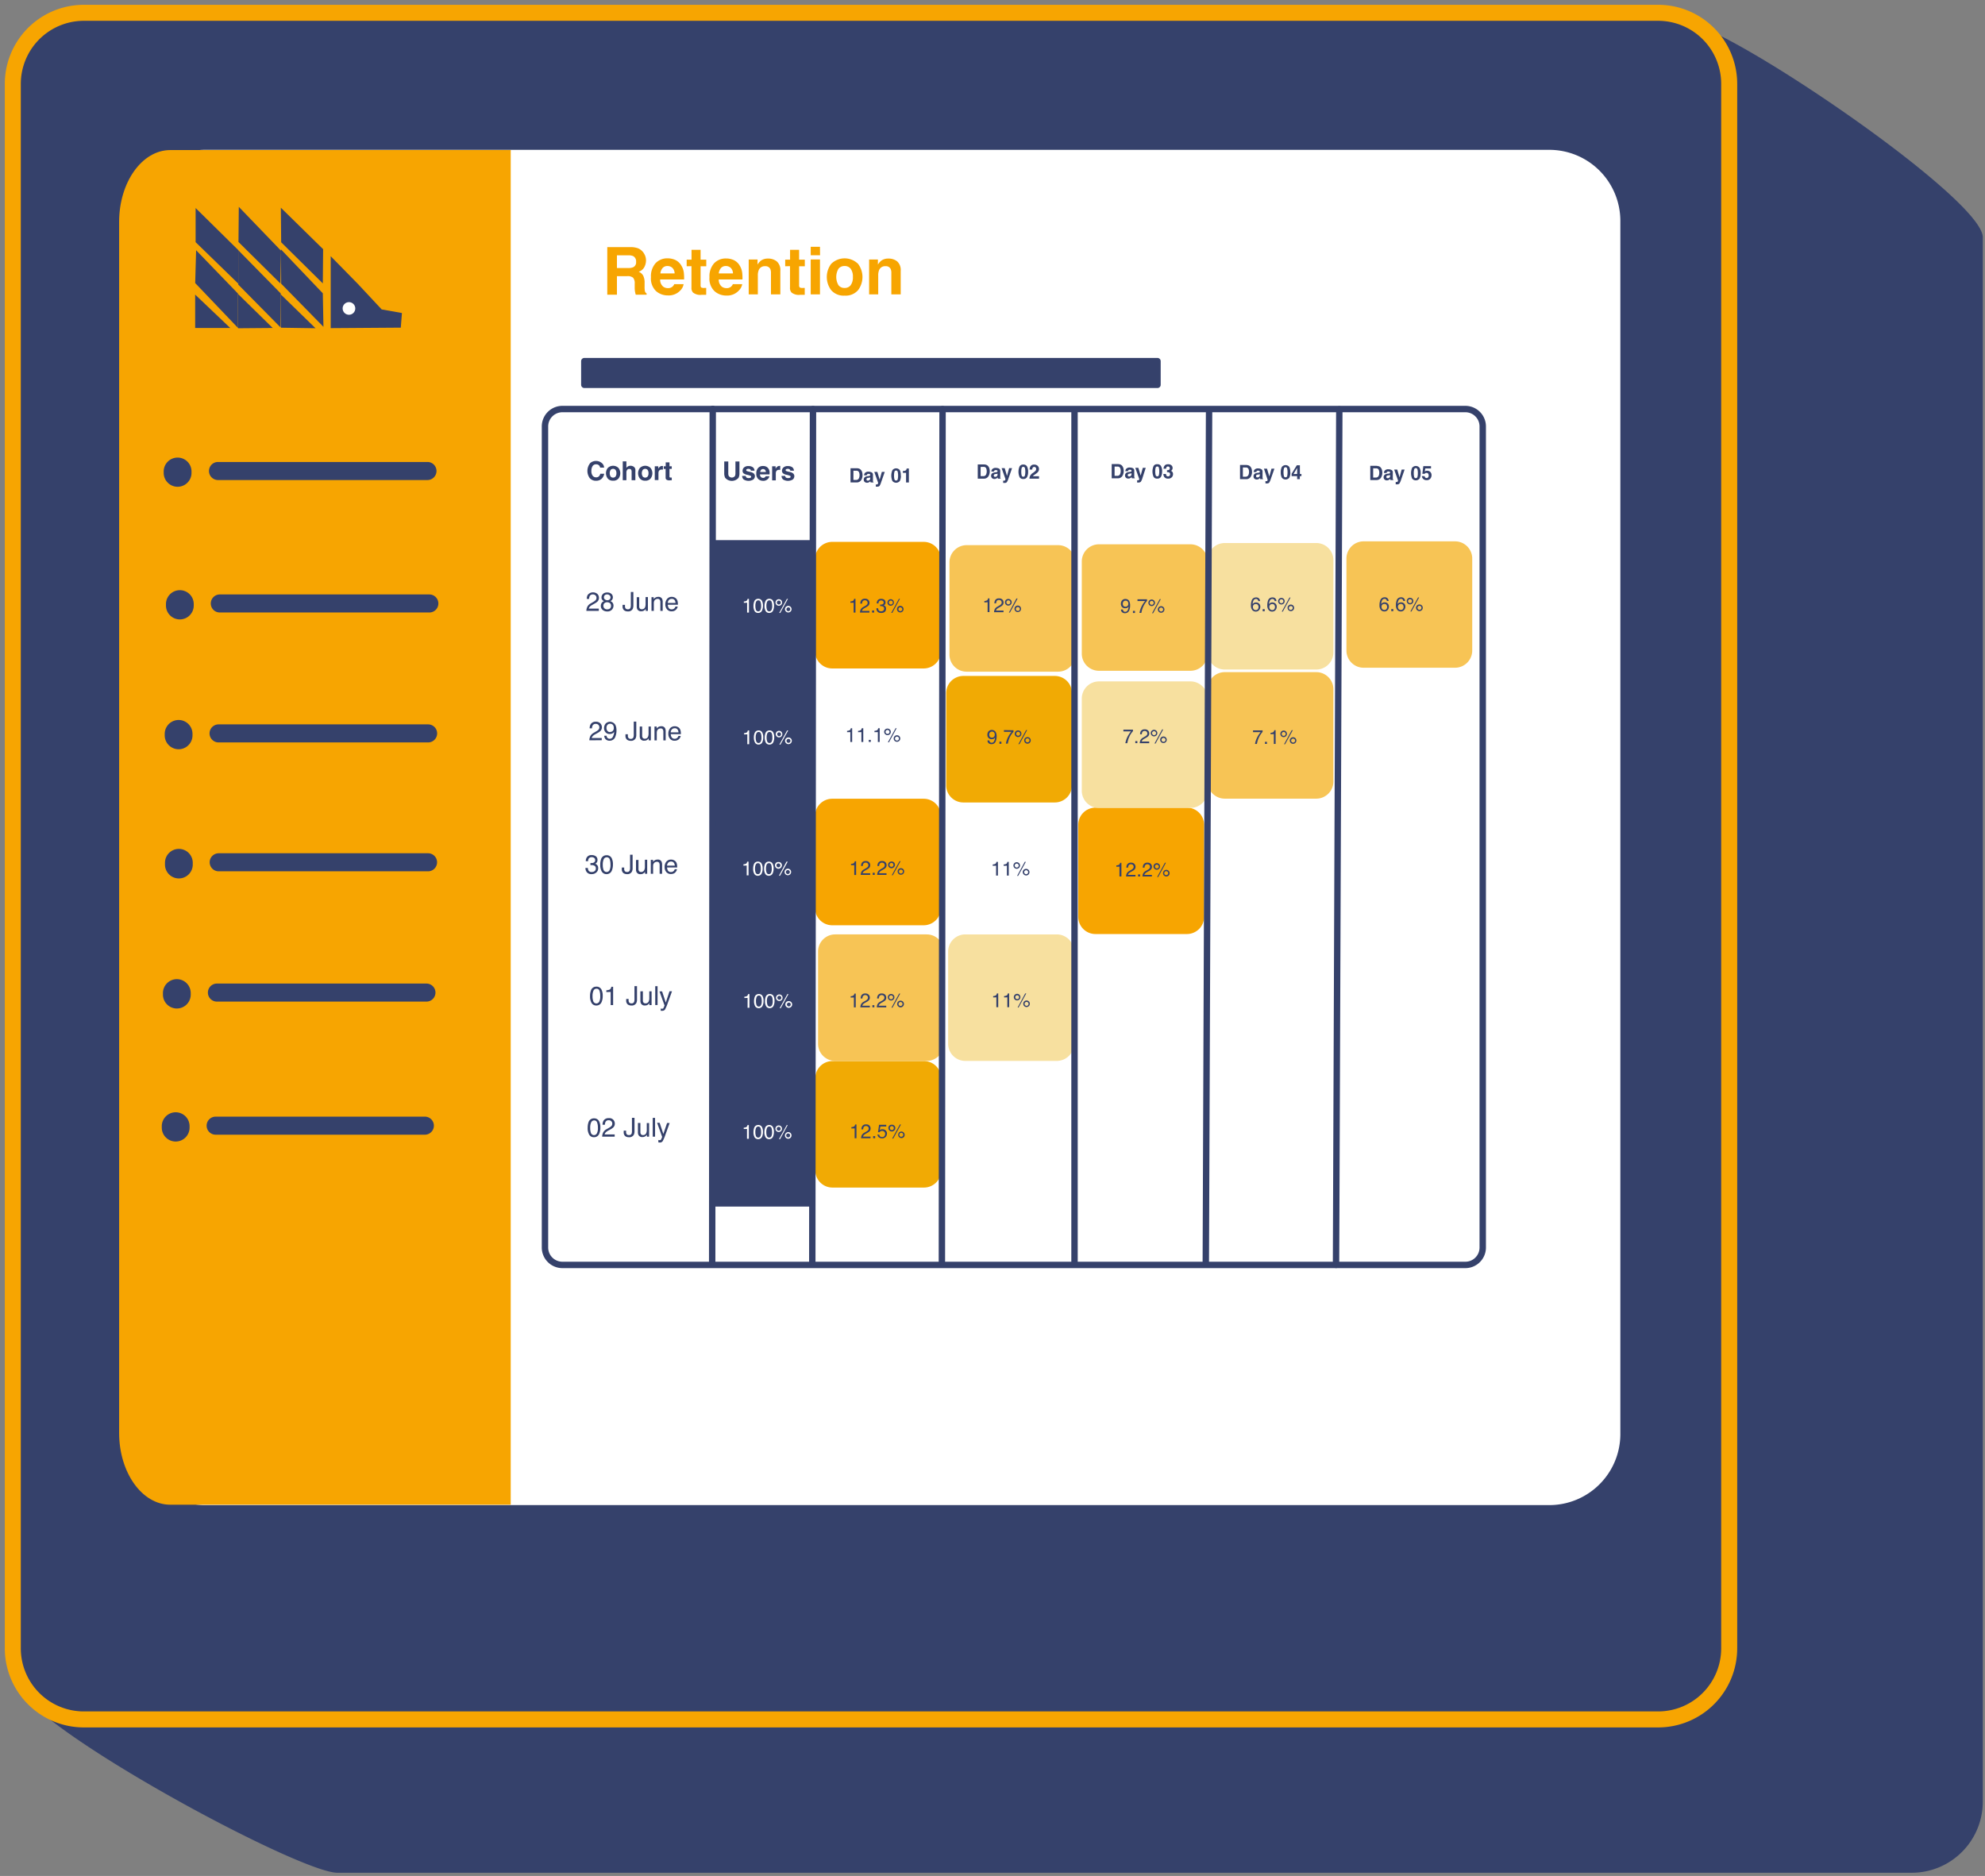 <svg fill="none" viewBox="0 0 310 293"><rect x="0" y="0" width="310" height="293" fill="#808080" stroke="none"/><path fill="#35416B" fill-rule="evenodd" d="M52.688 25.949L262.942 3.447c6.155 0 46.712 27.475 46.712 33.609v244.337a11.097 11.097 0 01-3.249 7.857 11.09 11.09 0 01-7.85 3.255H52.688c-6.13 0-50.108-23.743-50.108-29.877L41.588 37.056c0-2.946 1.17-5.771 3.25-7.854a11.096 11.096 0 017.85-3.253z" clip-rule="evenodd"/><path fill="#35416B" fill-rule="evenodd" stroke="#F7A501" stroke-linecap="round" stroke-linejoin="round" stroke-width="2.5" d="M13.1 2h245.847a11.091 11.091 0 017.852 3.251 11.108 11.108 0 013.252 7.856v244.312a11.116 11.116 0 01-3.242 7.875 11.094 11.094 0 01-7.862 3.263H13.1c-2.944 0-5.767-1.17-7.849-3.253A11.11 11.11 0 012 257.45V13.138a11.114 11.114 0 016.845-10.29A11.094 11.094 0 0113.1 2z" clip-rule="evenodd"/><path fill="#fff" fill-rule="evenodd" d="M32.022 23.403h209.926a11.094 11.094 0 017.852 3.251 11.115 11.115 0 013.253 7.856v189.465a11.109 11.109 0 01-6.856 10.263 11.102 11.102 0 01-4.249.844H32.022a11.098 11.098 0 01-7.832-3.262 11.113 11.113 0 01-3.242-7.845V34.51a11.11 11.11 0 013.242-7.845 11.096 11.096 0 017.832-3.262z" clip-rule="evenodd"/><path fill="#F7A501" fill-rule="evenodd" d="M26.59 23.439h53.17V235.02H26.59c-4.411 0-7.986-5.025-7.986-11.215V34.654c.005-6.196 3.58-11.215 7.986-11.215z" clip-rule="evenodd"/><path fill="#35416B" fill-rule="evenodd" d="M51.646 40.017v11.235l10.946-.077.18-2.284-3.165-.564-3.688-3.952-4.273-4.358z" clip-rule="evenodd"/><path fill="#fff" fill-rule="evenodd" d="M53.513 48.137a.986.986 0 011.697-.64.986.986 0 01-.717 1.666.994.994 0 01-.98-1.026z" clip-rule="evenodd"/><path fill="#35416B" fill-rule="evenodd" d="M43.86 32.441l.051 5.4 6.504 6.426.047-5.348-6.602-6.478zm.02 6.514l.031 5.353 6.602 6.739-.098-5.235-6.534-6.857zm-.066 6.995l.082 5.236 5.38.082-5.462-5.318zm-6.52-13.642l-.05 5.487 6.55 6.487.087-5.132-6.586-6.842z" clip-rule="evenodd"/><path fill="#35416B" fill-rule="evenodd" d="M37.213 39.083v5.369l6.616 6.703v-5.333l-6.616-6.739zm-.036 6.837v5.353l5.411-.046-5.411-5.307z" clip-rule="evenodd"/><path fill="#35416B" fill-rule="evenodd" d="M30.55 32.493v5.332l6.668 6.483v-5.24l-6.668-6.575zm.076 6.59l6.54 6.775v5.359l-6.683-7.006.143-5.128zm-.148 6.929v5.215h5.478l-5.478-5.215zm80.919 38.35h15.814v104.09h-15.814V84.362z" clip-rule="evenodd"/><path fill="#F7A501" fill-rule="evenodd" d="M129.965 84.635h14.291a2.676 2.676 0 012.677 2.679v14.412a2.675 2.675 0 01-1.653 2.476 2.688 2.688 0 01-1.024.204h-14.291a2.678 2.678 0 01-2.677-2.68V87.329a2.683 2.683 0 012.677-2.695zm.001 40.121h14.29a2.684 2.684 0 011.893.785 2.675 2.675 0 01.784 1.895v14.397a2.684 2.684 0 01-2.677 2.684h-14.29a2.682 2.682 0 01-2.678-2.684v-14.397a2.682 2.682 0 012.678-2.68zm41.111 1.391h14.29a2.682 2.682 0 012.677 2.685v14.371a2.684 2.684 0 01-2.677 2.684h-14.29a2.685 2.685 0 01-2.683-2.684v-14.371a2.685 2.685 0 012.683-2.685z" clip-rule="evenodd"/><path fill="#F7C455" fill-rule="evenodd" d="M212.952 84.553h14.29a2.682 2.682 0 012.678 2.684v14.371a2.686 2.686 0 01-2.678 2.685h-14.29a2.685 2.685 0 01-2.677-2.685v-14.37a2.685 2.685 0 012.677-2.685z" clip-rule="evenodd"/><path fill="#F7E09F" fill-rule="evenodd" d="M191.271 84.814h14.29a2.676 2.676 0 012.677 2.685v14.397a2.68 2.68 0 01-2.677 2.679h-14.29a2.67 2.67 0 01-1.894-.785 2.697 2.697 0 01-.784-1.894V87.499a2.685 2.685 0 012.678-2.684z" clip-rule="evenodd"/><path fill="#F7C455" fill-rule="evenodd" d="M191.271 104.98h14.29a2.678 2.678 0 012.677 2.68v14.397a2.682 2.682 0 01-1.651 2.48 2.675 2.675 0 01-1.026.204h-14.29a2.682 2.682 0 01-2.678-2.684V107.66a2.694 2.694 0 01.784-1.895 2.684 2.684 0 011.894-.785z" clip-rule="evenodd"/><path fill="#F7E09F" fill-rule="evenodd" d="M171.625 106.428h14.286a2.675 2.675 0 011.896.786 2.669 2.669 0 01.786 1.898v14.397a2.683 2.683 0 01-2.682 2.68h-14.286a2.685 2.685 0 01-2.682-2.68v-14.397a2.686 2.686 0 012.682-2.684z" clip-rule="evenodd"/><path fill="#F7C455" fill-rule="evenodd" d="M150.954 85.148h14.291a2.68 2.68 0 012.682 2.685v14.397a2.68 2.68 0 01-2.682 2.679h-14.291a2.688 2.688 0 01-1.893-.785 2.674 2.674 0 01-.784-1.894V87.807a2.688 2.688 0 012.677-2.659zm-20.522 60.796h14.29a2.678 2.678 0 012.678 2.679v14.397a2.683 2.683 0 01-2.678 2.684h-14.29a2.684 2.684 0 01-2.677-2.684v-14.397a2.678 2.678 0 012.677-2.679zm41.194-60.93h14.285a2.683 2.683 0 012.682 2.68v14.392a2.684 2.684 0 01-2.682 2.684h-14.285a2.682 2.682 0 01-2.683-2.684V87.714a2.685 2.685 0 012.683-2.7z" clip-rule="evenodd"/><path fill="#F7E09F" fill-rule="evenodd" d="M150.754 145.944h14.285a2.684 2.684 0 012.683 2.679v14.397a2.685 2.685 0 01-2.683 2.684h-14.285a2.682 2.682 0 01-2.682-2.684v-14.397a2.685 2.685 0 012.682-2.679z" clip-rule="evenodd"/><path fill="#F1AA04" fill-rule="evenodd" d="M150.447 105.576h14.285a2.684 2.684 0 012.682 2.684v14.397a2.683 2.683 0 01-2.682 2.679h-14.285a2.682 2.682 0 01-2.683-2.679v-14.412a2.687 2.687 0 012.683-2.669zm-20.44 60.154h14.29a2.665 2.665 0 011.893.785 2.67 2.67 0 01.784 1.894v14.397a2.677 2.677 0 01-2.677 2.679h-14.29a2.684 2.684 0 01-2.683-2.679v-14.417a2.68 2.68 0 012.683-2.659z" clip-rule="evenodd"/><path stroke="#35416B" stroke-linecap="round" stroke-linejoin="round" d="M87.864 63.889h140.948a2.716 2.716 0 012.749 2.684v128.315a2.72 2.72 0 01-1.708 2.487 2.728 2.728 0 01-1.041.193H87.864a2.722 2.722 0 01-2.754-2.68V66.573a2.719 2.719 0 012.754-2.684v0z" clip-rule="evenodd"/><path fill="#35416B" fill-rule="evenodd" d="M27.739 71.47a2.17 2.17 0 012.17 2.17v.216a2.172 2.172 0 11-4.345 0v-.23a2.171 2.171 0 012.175-2.156zm.349 20.71a2.169 2.169 0 012.17 2.17v.227a2.172 2.172 0 01-2.17 2.17 2.169 2.169 0 01-2.17-2.17v-.226a2.172 2.172 0 012.17-2.171zm-.195 20.274a2.17 2.17 0 012.17 2.171v.231a2.175 2.175 0 01-1.34 2.005c-.263.11-.546.166-.83.166a2.177 2.177 0 01-2.17-2.171v-.231a2.177 2.177 0 012.17-2.171zm.04 20.135a2.17 2.17 0 012.17 2.171v.226a2.17 2.17 0 11-4.339 0v-.226a2.17 2.17 0 012.17-2.171zm-.317 20.345a2.17 2.17 0 012.17 2.171v.231a2.168 2.168 0 01-1.338 2.016 2.182 2.182 0 01-.832.166 2.177 2.177 0 01-2.17-2.171v-.231a2.184 2.184 0 01.633-1.541 2.183 2.183 0 011.537-.641zm-.18 20.793a2.17 2.17 0 012.17 2.171v.225a2.173 2.173 0 01-2.17 2.172 2.17 2.17 0 01-2.17-2.172v-.225a2.173 2.173 0 012.17-2.171zm6.545-101.57h32.725a1.41 1.41 0 110 2.818H33.98a1.41 1.41 0 010-2.817zm.344 20.69h32.73a1.41 1.41 0 01.994 2.406 1.405 1.405 0 01-.994.412h-32.73a1.405 1.405 0 01-1.406-1.407 1.412 1.412 0 011.406-1.411zm-.19 20.294H66.86a1.409 1.409 0 110 2.818H34.135a1.408 1.408 0 010-2.818zm.041 20.13h32.725a1.41 1.41 0 010 2.818H34.176a1.4 1.4 0 01-1.32-.863 1.41 1.41 0 01.31-1.549 1.418 1.418 0 011.01-.406zm-.303 20.351h32.725a1.409 1.409 0 110 2.818H33.873a1.404 1.404 0 01-1.405-1.411 1.408 1.408 0 011.405-1.407zm-.194 20.787h32.724a1.41 1.41 0 010 2.818H33.678a1.409 1.409 0 110-2.818z" clip-rule="evenodd"/><path fill="#F7A501" fill-rule="evenodd" d="M96.348 39.879v1.986h1.75c.265.014.53-.028.779-.123a.821.821 0 00.462-.832.92.92 0 00-.447-.903 1.677 1.677 0 00-.749-.128h-1.795zm4.016-.58c.16.187.288.398.38.626.097.247.146.51.144.775a2.27 2.27 0 01-.267 1.026 1.54 1.54 0 01-.877.719c.301.116.551.334.708.616.165.363.239.761.215 1.16v.513c-.008.23.004.46.036.688a.618.618 0 00.282.42v.186h-1.698a5.844 5.844 0 01-.102-.396 3.714 3.714 0 01-.062-.636v-.688a1.299 1.299 0 00-.262-.94c-.27-.189-.6-.273-.928-.235h-1.585v2.895H94.84v-7.432h3.621c.407-.01.812.054 1.195.19.271.114.512.29.703.513h.005zm2.77 3.403h2.221a1.253 1.253 0 00-.343-.858 1.074 1.074 0 00-.765-.292.951.951 0 00-.769.313 1.502 1.502 0 00-.344.837zm3.242-1.268c.22.34.362.726.415 1.129.042.36.057.721.047 1.083h-3.74a1.368 1.368 0 00.513 1.155c.21.14.457.21.708.205.263.011.52-.079.718-.252a1.18 1.18 0 00.267-.374h1.457c-.063.374-.242.72-.513.985a2.464 2.464 0 01-1.949.775 2.754 2.754 0 01-1.842-.672 2.714 2.714 0 01-.795-2.181 3.053 3.053 0 01.718-2.177 2.475 2.475 0 011.867-.76 2.88 2.88 0 011.226.257c.375.183.688.47.903.827zm.862.154V40.56h.759v-1.54h1.415v1.54h.888v1.027h-.888v2.884a.678.678 0 00.082.421.985.985 0 00.513.082h.282v1.068h-.677a1.806 1.806 0 01-1.384-.354 1.024 1.024 0 01-.242-.755v-3.362l-.748.016zm5.011 1.114h2.221a1.25 1.25 0 00-.344-.858 1.071 1.071 0 00-.764-.292.97.97 0 00-.769.313c-.196.238-.316.53-.344.837zm3.242-1.268c.22.34.362.726.415 1.129.041.36.057.721.046 1.083h-3.703a1.368 1.368 0 00.513 1.155c.211.138.46.21.713.205.263.011.52-.079.718-.252.109-.107.198-.234.261-.374h1.457a1.815 1.815 0 01-.513.985 2.476 2.476 0 01-1.964.796 2.745 2.745 0 01-1.837-.672 2.708 2.708 0 01-.8-2.182 3.053 3.053 0 01.718-2.176 2.475 2.475 0 011.867-.76c.423-.006.842.081 1.226.257.366.18.674.459.888.806h-.005zm6.375.867v3.68h-1.462v-3.32a1.546 1.546 0 00-.112-.663.823.823 0 00-.806-.42.992.992 0 00-.995.615 2.126 2.126 0 00-.138.832v2.956h-1.426v-5.45h1.38v.795c.136-.23.309-.434.512-.606a1.797 1.797 0 011.114-.333c.5-.022.991.137 1.384.446a1.79 1.79 0 01.549 1.468zm.759-.713V40.56h.76v-1.54h1.415v1.54h.888v1.027h-.888v2.884a.671.671 0 00.082.421.985.985 0 00.513.082h.282v1.068H125a1.811 1.811 0 01-1.385-.354 1.038 1.038 0 01-.241-.755v-3.362l-.749.016zm5.443-1.72h-1.457V38.55h1.446l.011 1.32zm-1.457.652h1.446v5.461h-1.446V40.52zm6.586 2.74a2.054 2.054 0 00-.334-1.267 1.135 1.135 0 00-.959-.441 1.148 1.148 0 00-.969.441 2.562 2.562 0 000 2.536 1.14 1.14 0 00.969.446 1.134 1.134 0 00.959-.446c.247-.375.364-.82.334-1.268zm-1.293 2.911a2.565 2.565 0 01-2.098-.852 3.422 3.422 0 010-4.106 2.992 2.992 0 014.201 0 3.417 3.417 0 010 4.106 2.556 2.556 0 01-2.103.852zm8.761-3.87v3.68h-1.462v-3.32a1.532 1.532 0 00-.113-.663.805.805 0 00-.8-.42.992.992 0 00-1 .615 2.126 2.126 0 00-.138.832v2.956h-1.421v-5.45h1.374v.795c.136-.23.31-.434.513-.606.324-.23.716-.348 1.113-.333a2.11 2.11 0 011.39.446 1.806 1.806 0 01.544 1.468z" clip-rule="evenodd"/><path fill="#35416B" fill-rule="evenodd" stroke="#35416B" stroke-linecap="round" stroke-linejoin="round" d="M91.255 56.406h89.511v3.7H91.255v-3.7z" clip-rule="evenodd"/><path stroke="#35416B" stroke-linecap="round" stroke-linejoin="round" d="M167.809 64.156V197.45m21.015-133.284l-.513 133.171m20.851-133.402l-.513 133.622M111.31 63.863l-.087 133.381m15.742-133.34l-.108 133.489M147.2 63.909l-.103 133.381"/><path fill="#35416B" fill-rule="evenodd" d="M92.137 72.358a1.4 1.4 0 012.006.123c.118.162.19.354.205.554h-.616a.863.863 0 00-.154-.323.635.635 0 00-.513-.19.61.61 0 00-.513.267c-.141.23-.209.5-.194.77-.02.266.052.53.205.749a.646.646 0 00.513.246.589.589 0 00.513-.215.896.896 0 00.159-.344h.61a1.36 1.36 0 01-.41.79 1.215 1.215 0 01-.847.303 1.266 1.266 0 01-1-.41 1.92 1.92 0 01.051-2.32h-.015zm4.129 1.555a.837.837 0 00-.133-.513.515.515 0 00-.775 0 1.028 1.028 0 000 1.026.515.515 0 00.775 0 .843.843 0 00.133-.513zm-.513 1.165a1.026 1.026 0 01-.841-.339 1.356 1.356 0 010-1.642 1.19 1.19 0 011.682 0 1.356 1.356 0 010 1.642 1.026 1.026 0 01-.846.339h.005zm3.365-2.032c.055.074.092.16.108.251.01.142.01.284 0 .426v1.283h-.585v-1.33a.652.652 0 00-.057-.287.307.307 0 00-.297-.148.395.395 0 00-.344.148.709.709 0 00-.118.431v1.186h-.57V72.06h.57v1.027a.687.687 0 01.287-.262.8.8 0 01.344-.077.877.877 0 01.37.072.682.682 0 01.292.226zm2.159.867a.832.832 0 00-.133-.513.506.506 0 00-.385-.174.517.517 0 00-.384.174.99.99 0 000 1.026.513.513 0 00.769 0 .839.839 0 00.133-.513zm-.513 1.165a1.025 1.025 0 01-.836-.339 1.356 1.356 0 010-1.642 1.177 1.177 0 01.839-.348 1.183 1.183 0 01.839.348 1.36 1.36 0 010 1.642 1.031 1.031 0 01-.847.339h.005zm2.765-2.31v.575h-.164a.48.48 0 00-.467.22.929.929 0 00-.066.39v1.028h-.575V72.83h.549v.38c.06-.112.138-.212.231-.298a.593.593 0 01.415-.133h.077v-.01zm.128.478v-.416h.308v-.611h.59v.61h.354v.406h-.354v1.155a.301.301 0 00.031.17.407.407 0 00.21.03h.113v.426h-.272a.763.763 0 01-.595-.133.42.42 0 01-.092-.303v-1.345l-.293.01zm9.449-1.165h.631v1.816a.966.966 0 00.071.442.603.603 0 00.761.184.603.603 0 00.214-.184c.056-.14.08-.29.072-.442v-1.816h.625v1.816c.014.253-.036.505-.143.734a1.373 1.373 0 01-2.083 0 1.537 1.537 0 01-.148-.734v-1.816zm3.364 2.253c.002.08.029.157.077.22a.512.512 0 00.39.113.586.586 0 00.272-.051.154.154 0 00.097-.149.161.161 0 00-.082-.149 3.626 3.626 0 00-.595-.17 1.257 1.257 0 01-.513-.23.518.518 0 01-.148-.395.677.677 0 01.235-.513.955.955 0 01.667-.216c.233-.011.464.044.667.159a.704.704 0 01.298.565h-.57a.356.356 0 00-.066-.175.386.386 0 00-.318-.113.446.446 0 00-.267.057.167.167 0 00-.077.139.139.139 0 00.02.081.14.14 0 00.062.057c.193.07.392.124.595.159.188.037.364.12.513.241a.561.561 0 01.164.416.663.663 0 01-.241.513 1.446 1.446 0 01-1.503 0 .706.706 0 01-.185-.252.707.707 0 01-.061-.307h.569zm2.252-.611h.888a.517.517 0 00-.139-.344.417.417 0 00-.303-.118.381.381 0 00-.307.123.64.64 0 00-.139.339zm1.298-.513c.088.136.144.29.164.451.01.144.01.288 0 .432h-1.498a.543.543 0 00.211.462.459.459 0 00.282.082.406.406 0 00.287-.098.46.46 0 00.108-.154h.579a.729.729 0 01-.2.395.98.98 0 01-.785.319 1.117 1.117 0 01-.738-.267 1.09 1.09 0 01-.318-.873c-.021-.317.082-.63.287-.872a.996.996 0 01.749-.303c.176-.005.352.03.513.102a.9.9 0 01.359.329v-.005zm1.831-.41v.584h-.164a.468.468 0 00-.462.226.869.869 0 00-.067.39v1.027h-.574V72.83h.544v.38c.058-.112.136-.213.231-.298a.612.612 0 01.415-.139h.077v.026zm.78 1.534c.002.08.029.156.077.22a.506.506 0 00.395.113.558.558 0 00.266-.051.156.156 0 00.073-.059.158.158 0 00.025-.09.162.162 0 00-.021-.086.158.158 0 00-.061-.063 3.448 3.448 0 00-.595-.17 1.194 1.194 0 01-.513-.23.512.512 0 01-.154-.395.679.679 0 01.236-.513.97.97 0 01.672-.216c.231-.011.46.044.661.159a.702.702 0 01.298.565h-.569a.367.367 0 00-.067-.175.385.385 0 00-.318-.113.456.456 0 00-.267.057.178.178 0 00-.056.06.18.18 0 00-.021.078.145.145 0 00.082.139c.193.07.392.124.595.159.189.036.365.119.513.241a.55.55 0 01.169.416.676.676 0 01-.241.513 1.454 1.454 0 01-1.508 0 .718.718 0 01-.246-.56h.575zm10.648-.816v1.447h.426a.463.463 0 00.456-.323c.05-.136.075-.281.072-.426a1.026 1.026 0 00-.108-.513.447.447 0 00-.42-.18l-.426-.005zm.846-.339c.153.05.284.15.375.282a.9.9 0 01.159.36c.028.119.042.241.041.364.009.26-.051.52-.175.75a.796.796 0 01-.743.415h-.954v-2.217h.964c.108 0 .215.015.318.046h.015zm1.78 1.376l-.082.04a.507.507 0 01-.113.026h-.097a.693.693 0 00-.195.057.197.197 0 00-.075.078.206.206 0 00-.023.106.212.212 0 00.013.087.21.21 0 00.049.073.22.22 0 00.144.046.423.423 0 00.256-.082.333.333 0 00.097-.132.331.331 0 00.026-.16v-.14zm-.261-.2a.618.618 0 00.169-.042.133.133 0 00.067-.046.133.133 0 00.025-.077.147.147 0 00-.015-.08.147.147 0 00-.057-.058.43.43 0 00-.205-.036.258.258 0 00-.21.077.302.302 0 00-.062.148h-.415a.63.63 0 01.123-.354.699.699 0 01.58-.215c.167-.003.332.034.482.108a.405.405 0 01.205.4v.944a.18.18 0 00.026.113.189.189 0 00.061.052v.061h-.467c0-.036 0-.067-.025-.092a.587.587 0 010-.103.787.787 0 01-.205.164.598.598 0 01-.313.082.56.56 0 01-.37-.128.439.439 0 01-.112-.163.438.438 0 01-.031-.196.466.466 0 01.231-.436.989.989 0 01.379-.108l.139-.016zm1.133 1.308h.175a.24.24 0 00.097-.036.21.21 0 00.067-.108c0-.051.036-.087.031-.097l-.606-1.715h.477l.359 1.212.339-1.212h.456l-.564 1.617a2.248 2.248 0 01-.256.575.48.48 0 01-.38.113h-.195v-.349zm3.17-.61a.245.245 0 00.251-.196c.043-.188.062-.382.057-.575a2.303 2.303 0 00-.057-.585.265.265 0 00-.09-.15.264.264 0 00-.332 0 .262.262 0 00-.091.15 2.023 2.023 0 00-.061.585c-.007.194.014.387.061.575a.246.246 0 00.262.195zm.749-.77c.017.286-.04.572-.164.83a.741.741 0 01-.911.213.741.741 0 01-.259-.212 2.152 2.152 0 010-1.668.727.727 0 011.17 0c.118.262.167.55.143.836h.021zm.308-.427v-.292a1.92 1.92 0 00.282-.026.398.398 0 00.21-.113.362.362 0 00.087-.159.318.318 0 000-.087h.359v2.181h-.441v-1.504h-.497z" clip-rule="evenodd"/><path fill="#fff" fill-rule="evenodd" d="M116.168 94.156v-.21a1.14 1.14 0 00.41-.093.51.51 0 00.174-.318h.211v2.145h-.287v-1.54l-.508.016zm2.236-.631a.646.646 0 01.605.343c.105.229.154.478.144.73.007.249-.038.497-.133.728a.64.64 0 01-.616.41.627.627 0 01-.58-.333 1.605 1.605 0 01-.153-.76 1.874 1.874 0 01.092-.626.65.65 0 01.641-.492zm0 1.965a.382.382 0 00.339-.184c.101-.218.143-.459.123-.698a1.68 1.68 0 00-.093-.601.335.335 0 00-.348-.236.364.364 0 00-.349.22 1.61 1.61 0 00-.108.663c-.004.173.018.346.067.513a.385.385 0 00.369.323zm1.728-1.966a.65.65 0 01.606.344c.104.229.153.478.143.73.008.249-.038.497-.133.728a.638.638 0 01-.621.41.617.617 0 01-.574-.333 1.536 1.536 0 01-.159-.76 1.755 1.755 0 01.097-.626.65.65 0 01.641-.493zm0 1.966a.38.38 0 00.334-.185c.106-.216.15-.458.128-.698a1.68 1.68 0 00-.092-.6.34.34 0 00-.349-.236.365.365 0 00-.349.22 1.55 1.55 0 00-.113.663c-.002.173.022.347.072.513a.383.383 0 00.364.323h.005zm2.976-.857a.516.516 0 01.5.414.511.511 0 01-.65.591.51.51 0 01-.364-.538.513.513 0 01.514-.467zm-.216-1.098h.164l-1.205 2.202h-.164l1.205-2.202zm-1.262.888a.289.289 0 00.221-.087.316.316 0 00.093-.221.308.308 0 00-.314-.308.29.29 0 00-.215.087.316.316 0 00-.093.22.308.308 0 00.308.309zm0-.832a.511.511 0 01.45.756.515.515 0 01-.877.045.508.508 0 01-.086-.334.508.508 0 01.513-.467zm1.478 1.874a.298.298 0 00.22-.093.303.303 0 00.087-.215.313.313 0 00-.087-.22.311.311 0 00-.456.06.31.31 0 00-.057.16.286.286 0 00.093.216.297.297 0 00.2.092z" clip-rule="evenodd"/><path fill="#35416B" fill-rule="evenodd" d="M132.807 94.15v-.21c.141-.007.28-.038.41-.092a.479.479 0 00.17-.319h.215v2.146h-.287v-1.54l-.508.016zm1.498 1.525c.004-.168.043-.334.113-.487a.98.98 0 01.389-.375l.293-.164c.098-.055.189-.12.272-.195a.388.388 0 00.123-.282.386.386 0 00-.252-.39.379.379 0 00-.164-.021.394.394 0 00-.384.21.718.718 0 00-.062.313h-.277a.965.965 0 01.103-.457.639.639 0 01.62-.313.679.679 0 01.544.2.66.66 0 01.124.683.627.627 0 01-.134.205 2.25 2.25 0 01-.38.257l-.205.113a1.794 1.794 0 00-.231.154.553.553 0 00-.19.292h1.175v.257h-1.477zm1.893-.328h.312v.328h-.312v-.328zm1.389.385a.684.684 0 01-.553-.21.782.782 0 01-.17-.514h.282c.001.106.028.21.077.303a.42.42 0 00.38.17.517.517 0 00.344-.114.374.374 0 00.128-.297.329.329 0 00-.134-.308.669.669 0 00-.379-.093h-.113v-.241h.133a.514.514 0 00.252-.051.297.297 0 00.169-.298.27.27 0 00-.032-.114.269.269 0 00-.076-.091.403.403 0 00-.266-.088.394.394 0 00-.375.18.587.587 0 00-.061.282h-.272a.85.85 0 01.097-.41.612.612 0 01.585-.303.8.8 0 01.513.149.512.512 0 01.179.426.432.432 0 01-.277.441c.106.027.199.09.262.18a.513.513 0 01.097.323.646.646 0 01-.044.278.644.644 0 01-.156.235.813.813 0 01-.59.165zm3.011-1.104a.511.511 0 01.501.414.511.511 0 01-.65.59.51.51 0 01-.364-.537.508.508 0 01.513-.467zm-.215-1.099h.164l-1.2 2.202h-.169l1.205-2.201zm-1.262.889a.306.306 0 00.29-.189.308.308 0 00-.29-.427.312.312 0 00-.284.188.308.308 0 00.284.428zm0-.832a.512.512 0 11-.369.893.508.508 0 01-.116-.57.508.508 0 01.116-.169.516.516 0 01.369-.154zm1.477 1.873a.295.295 0 00.221-.092.284.284 0 00.036-.376.31.31 0 00-.301-.13.318.318 0 00-.156.07.293.293 0 00-.087.22.293.293 0 00.087.216.298.298 0 00.2.092zm13.131-1.36v-.225c.141-.006.278-.04.406-.098a.456.456 0 00.174-.318h.216v2.145h-.288v-1.54l-.508.036zm1.514 1.525a1.24 1.24 0 01.113-.483.917.917 0 01.389-.374l.288-.17c.099-.05.19-.114.271-.19a.397.397 0 00.129-.287.414.414 0 00-.113-.298.432.432 0 00-.303-.113.39.39 0 00-.385.216.71.71 0 00-.061.308h-.277a.978.978 0 01.103-.457.64.64 0 01.62-.313.686.686 0 01.544.2.673.673 0 01.169.447.598.598 0 01-.185.441c-.111.103-.237.19-.374.257l-.205.118a1.116 1.116 0 00-.231.154.554.554 0 00-.19.287h1.175v.257h-1.477zm3.713-1.047a.517.517 0 01.496.417.515.515 0 01-.652.587.51.51 0 01-.363-.538.514.514 0 01.519-.466zm-.22-1.099h.189l-1.205 2.202h-.164l1.18-2.202zm-1.257.909a.312.312 0 00.289-.43.301.301 0 00-.068-.099.31.31 0 00-.341-.069.31.31 0 00-.188.285.317.317 0 00.087.22.305.305 0 00.221.093zm0-.837a.513.513 0 01.359.883.51.51 0 01-.57.116.52.52 0 01-.169-.116.506.506 0 01-.153-.37.514.514 0 01.512-.513h.021zm1.477 1.874a.293.293 0 00.216-.088.291.291 0 00.092-.22.28.28 0 00-.092-.216.303.303 0 00-.436 0 .298.298 0 00-.093.216.299.299 0 00.093.22.287.287 0 00.22.077v.01zm16.414-.221a.364.364 0 00.174.313.35.35 0 00.185.04.406.406 0 00.328-.158c.123-.198.19-.425.195-.657a.459.459 0 01-.22.2.694.694 0 01-.288.062.653.653 0 01-.513-.195.72.72 0 01-.179-.514.78.78 0 01.179-.513.64.64 0 01.513-.226.655.655 0 01.652.426 1.5 1.5 0 01.097.585c.006.238-.034.475-.118.698a.683.683 0 01-.666.514.624.624 0 01-.478-.165.541.541 0 01-.164-.415l.303.005zm.41-.442a.448.448 0 00.293-.107.425.425 0 00.133-.37.484.484 0 00-.118-.354.413.413 0 00-.303-.113.405.405 0 00-.318.128.543.543 0 00-.118.36.52.52 0 00.103.333.414.414 0 00.328.123zm1.154.652h.318v.329h-.318v-.329zm2.201-1.806v.236a3.878 3.878 0 00-.58.888 3.915 3.915 0 00-.195.513 6.31 6.31 0 00-.113.482h-.302c.13-.682.436-1.32.887-1.847h-1.19v-.272h1.493zm2.2 1.072a.513.513 0 110 1.027.513.513 0 010-1.027zm-.215-1.098h.164l-1.2 2.202h-.17l1.206-2.202zm-1.257.888a.324.324 0 00.221-.087.323.323 0 000-.442.324.324 0 00-.441 0 .309.309 0 00-.069.34.311.311 0 00.289.188zm0-.831a.513.513 0 11-.006 1.026.513.513 0 01.006-1.026zm1.472 1.873a.298.298 0 00.221-.093.301.301 0 00.092-.215.312.312 0 00-.43-.29.285.285 0 00-.098.07.298.298 0 00-.068.337c.015.037.039.07.068.099a.285.285 0 00.215.092zm14.788-2.197a.59.59 0 01.513.185c.09.108.141.244.144.385h-.267a.517.517 0 00-.077-.2.348.348 0 00-.298-.134.41.41 0 00-.359.21c-.1.185-.151.392-.148.601a.565.565 0 01.236-.205.714.714 0 01.759.113.65.65 0 01.2.513.798.798 0 01-.19.513.68.68 0 01-.544.226.701.701 0 01-.513-.23 1.113 1.113 0 01-.22-.77c-.005-.232.03-.463.102-.683a.691.691 0 01.662-.524zm0 1.976a.367.367 0 00.318-.144.557.557 0 00.108-.338.601.601 0 00-.098-.318.376.376 0 00-.343-.15.451.451 0 00-.308.119.446.446 0 00-.128.349.513.513 0 00.118.344.42.42 0 00.313.138h.02zm1.072-.144h.313v.329h-.313v-.328zm1.493-1.832a.597.597 0 01.513.185c.086.11.135.245.138.385h-.267a.501.501 0 00-.077-.2.33.33 0 00-.292-.134.418.418 0 00-.364.21c-.1.185-.151.391-.149.601a.602.602 0 01.523-.267.712.712 0 01.472.175.637.637 0 01.205.513.795.795 0 01-.195.513.666.666 0 01-.543.226.684.684 0 01-.513-.23 1.087 1.087 0 01-.221-.77 2.053 2.053 0 01.098-.683.688.688 0 01.672-.524zm0 1.976a.365.365 0 00.318-.144.55.55 0 00.107-.338.556.556 0 00-.097-.319.375.375 0 00-.344-.148.448.448 0 00-.302.118.447.447 0 00-.134.349.512.512 0 00.118.343.425.425 0 00.313.14h.021zm2.908-.862a.513.513 0 11-.006 1.026.513.513 0 01.006-1.026zm-.215-1.098h.164l-1.206 2.201h-.164l1.206-2.201zm-1.262.893a.313.313 0 00.289-.431.284.284 0 00-.069-.098.291.291 0 00-.22-.092.313.313 0 00-.285.188.308.308 0 00.069.34.293.293 0 00.216.093zm0-.837a.515.515 0 01.5.414.511.511 0 01-.65.591.51.51 0 01-.364-.538.52.52 0 01.313-.427.518.518 0 01.201-.04zm1.477 1.874a.316.316 0 00.268-.19.315.315 0 00-.047-.324.324.324 0 00-.442 0 .313.313 0 00-.068.34.313.313 0 00.068.102.315.315 0 00.221.072zm14.608-1.967a.578.578 0 01.657.575h-.267a.453.453 0 00-.077-.2.342.342 0 00-.297-.138.414.414 0 00-.359.21c-.1.184-.151.391-.149.6a.509.509 0 01.236-.2.656.656 0 01.287-.061.713.713 0 01.472.17.655.655 0 01.2.513.768.768 0 01-.19.513.663.663 0 01-.544.226.718.718 0 01-.513-.226 1.12 1.12 0 01-.22-.775 2.03 2.03 0 01.103-.683.69.69 0 01.661-.523zm0 1.977a.369.369 0 00.318-.144.516.516 0 00.103-.339.59.59 0 00-.093-.313.377.377 0 00-.343-.149.448.448 0 00-.308.113.448.448 0 00-.128.349.513.513 0 00.118.344.418.418 0 00.318.139h.015zm1.077-.139h.313v.323h-.313v-.323zm1.493-1.837a.592.592 0 01.513.19.631.631 0 01.138.385h-.266a.466.466 0 00-.077-.2.333.333 0 00-.293-.14.42.42 0 00-.364.211c-.099.185-.15.391-.149.6a.591.591 0 01.236-.2.672.672 0 01.288-.061.701.701 0 01.471.17.643.643 0 01.206.513.781.781 0 01-.195.513.66.66 0 01-.544.226.698.698 0 01-.513-.226 1.1 1.1 0 01-.221-.775 2.053 2.053 0 01.098-.683.693.693 0 01.672-.523zm0 1.976a.361.361 0 00.318-.144.517.517 0 00.108-.339.59.59 0 00-.093-.313.386.386 0 00-.348-.149.416.416 0 00-.324.132.427.427 0 00-.112.33.517.517 0 00.117.344.425.425 0 00.313.139h.021zm2.908-.857a.513.513 0 01.513.513.523.523 0 01-.892.374.505.505 0 01-.118-.575.499.499 0 01.118-.169.505.505 0 01.379-.143zm-.22-1.099h.169l-1.205 2.202h-.165l1.201-2.202zm-1.257.888a.298.298 0 00.221-.092.298.298 0 00.069-.098.308.308 0 00-.069-.339.31.31 0 00-.338-.068.29.29 0 00-.098.069.299.299 0 00-.093.22.287.287 0 00.093.216.29.29 0 00.215.092zm0-.831a.511.511 0 01.374.154.51.51 0 01.1.556.514.514 0 11-.843-.556.489.489 0 01.369-.165v.01zm1.477 1.873a.298.298 0 00.221-.092.315.315 0 000-.436.31.31 0 00-.341-.07.306.306 0 00-.1.07.29.29 0 00-.093.215.312.312 0 00.313.313zm-89.393 19.114v-.205c.142-.006.281-.039.41-.098a.448.448 0 00.17-.313h.215v2.145h-.287v-1.539l-.508.01zm1.713 0v-.205a1.07 1.07 0 00.405-.098.454.454 0 00.175-.313h.236v2.145h-.293v-1.539l-.523.01zm1.677 1.201h.313v.328h-.313v-.328zm.888-1.201v-.205c.142-.006.281-.039.41-.098a.448.448 0 00.17-.313h.235v2.145h-.287v-1.539l-.528.01zm3.513.482a.522.522 0 01.37.149.511.511 0 01-.087.784.51.51 0 01-.755-.227.52.52 0 01.103-.557.524.524 0 01.369-.149zm-.215-1.098h.164l-1.2 2.202h-.169l1.205-2.202zm-1.257.888a.31.31 0 00.286-.192.307.307 0 00.022-.116.313.313 0 00-.087-.221.316.316 0 00-.221-.092.312.312 0 00-.289.431c.016.037.039.07.069.098a.303.303 0 00.22.092zm0-.832a.51.51 0 01.513.514.516.516 0 01-.513.513.51.51 0 01-.369-.154.505.505 0 01-.157-.37.508.508 0 01.328-.473.516.516 0 01.198-.03zm1.472 1.874a.288.288 0 00.221-.093.293.293 0 00.092-.215.317.317 0 00-.091-.222.317.317 0 00-.341-.067.316.316 0 00-.168.169.289.289 0 00-.02.12.292.292 0 00.087.215.303.303 0 00.22.093zm14.434-.016a.345.345 0 00.359.354.405.405 0 00.328-.164c.123-.196.19-.421.195-.652a.53.53 0 01-.22.2.765.765 0 01-.287.057.63.63 0 01-.656-.433.716.716 0 01-.037-.275.812.812 0 01.175-.514.725.725 0 01.963-.069.716.716 0 01.216.275c.071.184.104.382.098.58.003.239-.037.478-.118.703a.685.685 0 01-.667.513.668.668 0 01-.482-.164.566.566 0 01-.164-.416l.297.005zm.41-.441a.45.45 0 00.293-.108.461.461 0 00.133-.369.482.482 0 00-.118-.355.437.437 0 00-.308-.118.42.42 0 00-.171.033.393.393 0 00-.141.101.507.507 0 00-.118.354c-.006.12.03.238.102.334a.393.393 0 00.328.128zm1.155.631h.313v.329h-.313v-.329zm2.2-1.786v.236a2.738 2.738 0 00-.277.349 3.439 3.439 0 00-.498 1.027c-.03.097-.066.256-.112.477h-.303c.076-.433.229-.848.451-1.227.125-.218.269-.424.431-.616h-1.185v-.272l1.493.026zm2.185 1.068a.51.51 0 01.501.414.519.519 0 01-.306.573.512.512 0 01-.709-.52.513.513 0 01.514-.467zm-.215-1.099h.164l-1.2 2.202h-.17l1.206-2.202zm-1.247.888a.292.292 0 00.221-.092.303.303 0 000-.436.292.292 0 00-.221-.093.295.295 0 00-.215.093.273.273 0 00-.069.098.278.278 0 00-.023.117.303.303 0 00.092.221.303.303 0 00.215.092zm0-.836a.514.514 0 01.359.882.503.503 0 01-.371.16.514.514 0 01-.372-.16.484.484 0 01-.149-.369.514.514 0 01.513-.513h.02zm1.462 1.863a.312.312 0 00.29-.431.306.306 0 00-.069-.098.31.31 0 00-.508.335.288.288 0 00.067.101.292.292 0 00.22.093zm16.475-1.981v.236a3.349 3.349 0 00-.579.888c-.08.165-.145.336-.195.513a5.618 5.618 0 00-.113.477h-.303c.076-.432.229-.848.452-1.226.125-.218.269-.424.431-.616h-1.19v-.272h1.497zm.365 1.786h.318v.328h-.318v-.328zm.692.328a1.25 1.25 0 01.113-.482.91.91 0 01.39-.375l.287-.169a1.23 1.23 0 00.272-.19.396.396 0 00.123-.288.386.386 0 00-.113-.297.41.41 0 00-.297-.108.39.39 0 00-.385.21.643.643 0 00-.062.308h-.277a.993.993 0 01.103-.457.658.658 0 01.621-.313.676.676 0 01.538.2.66.66 0 01.128.687.606.606 0 01-.138.201c-.112.104-.238.19-.375.257l-.205.118c-.085.04-.164.092-.236.154a.576.576 0 00-.184.287h1.174v.257h-1.477zm3.714-1.047a.515.515 0 01.443.758.517.517 0 01-.6.246.512.512 0 01.157-1.004zm-.221-1.098h.169l-1.19 2.202h-.169l1.19-2.202zm-1.257.893a.305.305 0 00.308-.313.292.292 0 00-.087-.216.306.306 0 00-.441 0 .282.282 0 00-.092.216.314.314 0 00.312.313zm0-.837a.51.51 0 01.501.414.51.51 0 01-.306.573.509.509 0 01-.622-.186.508.508 0 01-.086-.334.509.509 0 01.513-.467zm1.478 1.879c.04 0 .08-.009.117-.024a.306.306 0 00.098-.069.292.292 0 00.092-.22.282.282 0 00-.092-.216.303.303 0 00-.436 0 .282.282 0 00-.092.216c0 .041.008.081.024.119a.301.301 0 00.169.17.31.31 0 00.12.024zm15.47-1.792v.242a2.24 2.24 0 00-.272.349 3.027 3.027 0 00-.308.539 3.343 3.343 0 00-.195.513 6.54 6.54 0 00-.113.482h-.302c.078-.432.231-.847.451-1.226.125-.221.271-.429.436-.621h-1.19v-.272l1.493-.006zm.369 1.792h.313v.328h-.313v-.328zm.872-1.196v-.211c.142-.002.281-.033.41-.092a.515.515 0 00.175-.318h.21v2.145h-.282v-1.54l-.513.016zm3.529.477a.513.513 0 11-.018 1.027.513.513 0 01.018-1.027zm-.221-1.098h.17l-1.206 2.202h-.164l1.2-2.202zm-1.256.893a.312.312 0 00.289-.43.3.3 0 00-.069-.099.308.308 0 00-.441 0 .285.285 0 00-.087.216.284.284 0 00.087.22.292.292 0 00.221.093zm0-.837a.513.513 0 11-.006 1.026.513.513 0 01.006-1.026zm1.477 1.874a.293.293 0 00.215-.088.301.301 0 00.069-.34.31.31 0 00-.284-.188.315.315 0 00-.221.087.31.31 0 00.221.529zm-69.102 39.829v-.206a1.07 1.07 0 00.405-.097.457.457 0 00.175-.313h.215v2.145h-.292v-1.54l-.503.011zm1.513 1.529c.005-.168.043-.334.113-.487a.916.916 0 01.39-.375l.287-.164c.1-.052.191-.118.272-.195a.411.411 0 00.123-.283.412.412 0 00-.024-.163.412.412 0 00-.089-.14.402.402 0 00-.297-.107.39.39 0 00-.385.21.65.65 0 00-.061.313h-.277a.939.939 0 01.102-.462.654.654 0 01.621-.313.695.695 0 01.538.2.656.656 0 01.129.687.585.585 0 01-.139.201 1.678 1.678 0 01-.374.262l-.205.113a1.162 1.162 0 00-.231.154.545.545 0 00-.19.293h1.18v.256h-1.483zm1.878-.333h.312v.328h-.312v-.328zm.687.333c.005-.168.043-.334.113-.487a.928.928 0 01.395-.375l.287-.164c.098-.053.19-.119.272-.195a.4.4 0 00.123-.283.395.395 0 00-.113-.302.419.419 0 00-.303-.108.38.38 0 00-.224.046.384.384 0 00-.16.164.784.784 0 00-.062.313h-.277a.99.99 0 01.108-.462.646.646 0 01.615-.313.7.7 0 01.544.2.676.676 0 01.125.686.602.602 0 01-.135.202c-.116.102-.243.19-.38.262l-.205.113a1.366 1.366 0 00-.231.154.551.551 0 00-.19.293h1.18v.256h-1.482zm3.713-1.047a.522.522 0 01.488.723.53.53 0 01-.118.17.505.505 0 01-.37.157.511.511 0 01-.369-.157.517.517 0 01.17-.856.52.52 0 01.199-.037zm-.22-1.098h.169l-1.205 2.202h-.164l1.2-2.202zm-1.257.888a.328.328 0 00.12-.023.306.306 0 00.101-.07.295.295 0 00.068-.335.316.316 0 00-.169-.17.328.328 0 00-.12-.023.295.295 0 00-.215.092.296.296 0 00-.093.221.295.295 0 00.093.215.306.306 0 00.098.069.314.314 0 00.117.024zm0-.832a.503.503 0 01.203.039.5.5 0 01.271.671.508.508 0 01-.471.311.51.51 0 01-.472-.311.515.515 0 01.268-.673.479.479 0 01.201-.037zm1.477 1.874a.306.306 0 00.308-.314.31.31 0 00-.308-.308.305.305 0 00-.22.093.303.303 0 00-.001.437.312.312 0 00.221.092zm-7.734-21.999v-.19c.141-.006.281-.039.41-.097a.475.475 0 00.169-.313h.216v2.14h-.288v-1.54h-.507zm1.513 1.525c.005-.167.043-.331.113-.483a.94.94 0 01.389-.374l.293-.17c.098-.051.189-.115.272-.19a.386.386 0 00.123-.287.384.384 0 00-.253-.386.392.392 0 00-.163-.02.386.386 0 00-.384.211.78.78 0 00-.062.313h-.277c-.001-.16.034-.318.103-.462a.641.641 0 01.265-.246.643.643 0 01.355-.067.633.633 0 01.662.381.637.637 0 01.051.266.607.607 0 01-.179.441 1.776 1.776 0 01-.38.257l-.205.118a1.082 1.082 0 00-.231.154.555.555 0 00-.19.287h1.175v.257h-1.477zm1.877-.329h.313v.329h-.313v-.329zm.687.329c.007-.168.047-.332.118-.483a.928.928 0 01.39-.375l.287-.169c.099-.052.19-.115.272-.19a.42.42 0 000-.585.413.413 0 00-.297-.108.383.383 0 00-.385.211.706.706 0 00-.067.313h-.271a.936.936 0 01.102-.462.644.644 0 01.621-.313.626.626 0 01.501.162.635.635 0 01.207.484.598.598 0 01-.18.442 1.62 1.62 0 01-.379.256l-.206.119c-.083.041-.16.093-.23.154a.578.578 0 00-.19.287h1.174v.257h-1.467zm3.714-1.047a.511.511 0 01.449.755.515.515 0 01-.599.25.514.514 0 01.15-1.005zm-.216-1.094h.165l-1.211 2.197h-.169l1.215-2.197zm-1.256.888a.305.305 0 00.308-.308.312.312 0 00-.189-.289.301.301 0 00-.119-.024.292.292 0 00-.221.093.292.292 0 00-.092.22.3.3 0 00.092.216.303.303 0 00.221.092zm0-.836a.509.509 0 01.53.629.51.51 0 01-.161.269.507.507 0 01-.569.114.514.514 0 01-.17-.114.521.521 0 01.17-.859.506.506 0 01.2-.039zm1.472 1.878a.312.312 0 00.289-.43.295.295 0 00-.069-.099.303.303 0 00-.34-.068.316.316 0 00-.101.068.316.316 0 000 .437.316.316 0 00.221.092zm33.643-1.062v-.205c.142-.006.281-.039.41-.098a.474.474 0 00.175-.313h.21v2.14h-.308v-1.539l-.487.015zm1.513 1.524c.007-.167.047-.331.118-.482a.91.91 0 01.39-.375l.287-.164a1.31 1.31 0 00.272-.195.4.4 0 00.123-.283.399.399 0 00-.113-.302.413.413 0 00-.297-.108.378.378 0 00-.385.21.734.734 0 00-.067.313h-.272a.94.94 0 01.103-.462.654.654 0 01.621-.313.676.676 0 01.538.206c.11.12.17.278.17.441a.597.597 0 01-.18.441 1.824 1.824 0 01-.374.262l-.211.113a1.784 1.784 0 00-.231.154.58.58 0 00-.189.293h1.174v.251h-1.477zm1.882-.323h.313v.323h-.313v-.323zm.683.323c.005-.167.043-.331.113-.482a.914.914 0 01.389-.375l.288-.164c.099-.052.191-.118.272-.195a.404.404 0 00.128-.283.427.427 0 00-.113-.302.427.427 0 00-.303-.108.38.38 0 00-.224.046.384.384 0 00-.16.164.721.721 0 00-.062.313h-.277a.988.988 0 01.103-.462.662.662 0 01.62-.313.69.69 0 01.544.206c.11.12.17.278.169.441a.599.599 0 01-.184.441 1.707 1.707 0 01-.375.262l-.205.113a1.784 1.784 0 00-.231.154.551.551 0 00-.19.293h1.175v.251h-1.477zm3.718-1.042a.515.515 0 01.37.154.514.514 0 01.154.37.51.51 0 01-.513.513.514.514 0 01-.476-.713.516.516 0 01.465-.324zm-.22-1.098h.169l-1.205 2.228h-.164l1.2-2.228zm-1.257.888a.292.292 0 00.12-.023.318.318 0 00.101-.069.285.285 0 00.092-.216.312.312 0 00-.513-.221.315.315 0 00-.065.337.314.314 0 00.065.1.3.3 0 00.2.092zm0-.832a.516.516 0 01.45.756.519.519 0 01-.255.232.518.518 0 01-.622-.187.513.513 0 01.427-.801zm1.477 1.874a.32.32 0 00.308-.308.303.303 0 00-.092-.221.303.303 0 00-.437 0 .313.313 0 00-.067.338.293.293 0 00.068.098.296.296 0 00.22.093zm-27.036 19.098v-.205a1.07 1.07 0 00.405-.098.443.443 0 00.174-.318h.216v2.145h-.292v-1.539l-.503.015zm1.708 0v-.205c.142-.006.281-.039.41-.098a.474.474 0 00.175-.318h.21v2.145h-.287v-1.539l-.508.015zm3.519.477a.513.513 0 11-.018 1.027.513.513 0 01.018-1.027zm-.221-1.098h.169l-1.205 2.202h-.144l1.18-2.202zm-1.257.893a.293.293 0 00.221-.092.307.307 0 00.092-.216.312.312 0 00-.513-.221.297.297 0 00-.087.221.292.292 0 00.087.216.3.3 0 00.2.092zm0-.837a.516.516 0 01.45.756.515.515 0 11-.65-.716.514.514 0 01.2-.04zm1.478 1.879a.295.295 0 00.215-.092.289.289 0 00.069-.101.292.292 0 00.023-.12.32.32 0 00-.307-.308.308.308 0 00-.221.092.307.307 0 00-.092.216.313.313 0 00.313.313zm-5.294-21.87v-.21c.14-.005.278-.036.405-.093a.443.443 0 00.175-.318h.236v2.146h-.287v-1.54l-.529.015zm1.708 0v-.21a1.1 1.1 0 00.411-.093.508.508 0 00.174-.318h.215v2.146h-.292v-1.54l-.508.015zm3.519.477a.517.517 0 01.513.514.516.516 0 01-.887.359.508.508 0 01-.117-.57.508.508 0 01.117-.169.512.512 0 01.374-.134zm-.221-1.098h.17l-1.206 2.202h-.164l1.2-2.202zm-1.256.893a.305.305 0 00.119-.024.316.316 0 00.194-.289.282.282 0 00-.093-.216.303.303 0 00-.22-.092.292.292 0 00-.216.087.31.31 0 000 .442.284.284 0 00.216.092zm0-.836a.512.512 0 01.362.876.512.512 0 01-.875-.363.514.514 0 01.513-.513zm1.477 1.873a.32.32 0 00.308-.308.309.309 0 00-.023-.12.306.306 0 00-.07-.101.291.291 0 00-.215-.092.31.31 0 00-.221.092.31.31 0 00-.069.339c.016.037.04.07.069.098a.318.318 0 00.101.069.292.292 0 00.12.023zm-27.298 39.716v-.205c.142-.006.281-.039.41-.098a.515.515 0 00.175-.318h.21v2.145h-.287v-1.539l-.508.015zm1.513 1.524a1.26 1.26 0 01.113-.482.94.94 0 01.395-.375l.287-.169c.098-.052.19-.116.272-.19a.396.396 0 00.123-.288.381.381 0 00-.025-.16.375.375 0 00-.088-.137.415.415 0 00-.302-.108.396.396 0 00-.385.205.864.864 0 00-.062.313h-.277a.99.99 0 01.108-.456.637.637 0 01.621-.313.625.625 0 01.501.162.635.635 0 01.207.484.631.631 0 01-.18.442 1.766 1.766 0 01-.379.256l-.206.118c-.083.042-.16.094-.23.154a.548.548 0 00-.19.288h1.174v.256h-1.477zm1.882-.328h.318v.328h-.318v-.328zm.97-.221a.375.375 0 00.215.324.623.623 0 00.221.041.443.443 0 00.359-.149.555.555 0 00.113-.344.44.44 0 00-.139-.349.477.477 0 00-.328-.123.517.517 0 00-.241.056.514.514 0 00-.169.149h-.236l.164-1.155h1.123v.262h-.913l-.113.564a1.06 1.06 0 01.144-.087.75.75 0 01.277-.046.705.705 0 01.513.19c.067.061.12.135.155.219a.61.61 0 01.05.263.813.813 0 01-.19.514.724.724 0 01-.6.236.786.786 0 01-.466-.149.59.59 0 01-.226-.457l.287.041zm3.426-.498a.515.515 0 01.375.154.531.531 0 01.157.37.516.516 0 01-.157.369.517.517 0 01-.456.121.51.51 0 01-.361-.303.513.513 0 01.442-.711zm-.215-1.098h.169l-1.205 2.202h-.17l1.206-2.202zm-1.257.873a.31.31 0 00.221-.093.314.314 0 00-.101-.505.31.31 0 00-.34.069.284.284 0 00-.093.215.306.306 0 00.092.222.316.316 0 00.221.092zm0-.837a.517.517 0 01.506.317.51.51 0 01-.137.581.501.501 0 01-.369.157.516.516 0 01-.369-.157.502.502 0 01-.161-.269.509.509 0 01.53-.629zm1.472 1.878a.328.328 0 00.12-.023.316.316 0 00.17-.407.295.295 0 00-.069-.098.306.306 0 00-.101-.07.328.328 0 00-.12-.023.301.301 0 00-.22.093.308.308 0 00-.088.215.312.312 0 00.088.221c.027.033.06.06.098.08.038.019.08.03.122.033v-.021z" clip-rule="evenodd"/><path fill="#fff" fill-rule="evenodd" d="M116.204 114.712v-.205a1.1 1.1 0 00.41-.098.459.459 0 00.169-.318h.216v2.145h-.288v-1.54l-.507.016zm2.251-.626a.627.627 0 01.6.344c.107.227.156.477.144.729.009.247-.034.494-.128.723a.638.638 0 01-.621.416.617.617 0 01-.559-.354 1.541 1.541 0 01-.159-.755 1.762 1.762 0 01.098-.631.646.646 0 01.625-.472zm0 1.966a.386.386 0 00.334-.19c.106-.215.15-.455.128-.693a1.71 1.71 0 00-.092-.606.35.35 0 00-.134-.178.35.35 0 00-.215-.058.37.37 0 00-.21.058.368.368 0 00-.139.168 1.501 1.501 0 00-.113.662c-.003.174.021.347.072.513a.386.386 0 00.364.324h.005zm1.708-1.966a.63.63 0 01.606.344c.106.227.156.477.143.728a1.74 1.74 0 01-.128.724.638.638 0 01-.621.416.625.625 0 01-.579-.339 1.573 1.573 0 01-.154-.754 1.906 1.906 0 01.092-.632.651.651 0 01.641-.487zm0 1.965a.382.382 0 00.334-.189c.101-.217.144-.456.123-.693a1.706 1.706 0 00-.087-.606.356.356 0 00-.354-.236.368.368 0 00-.349.226c-.083.21-.12.436-.108.662-.006.174.019.347.072.513a.383.383 0 00.369.323zm2.981-.862a.512.512 0 01.473.714.51.51 0 01-.114.169.515.515 0 01-.744 0 .528.528 0 01-.115-.169.512.512 0 01.474-.714h.026zm-.221-1.098h.169l-1.205 2.202h-.169l1.205-2.202zm-1.257.893a.292.292 0 00.12-.023.318.318 0 00.169-.168.295.295 0 00.024-.117.312.312 0 00-.513-.221.312.312 0 00-.087.221c0 .08.032.158.087.216a.3.3 0 00.2.092zm0-.837a.516.516 0 01.45.755.51.51 0 01-.6.25.512.512 0 01-.364-.538.516.516 0 01.514-.467zm1.478 1.879a.284.284 0 00.215-.093.29.29 0 00.092-.22.316.316 0 00-.307-.308.293.293 0 00-.221.092.291.291 0 00-.092.216c0 .041.008.082.023.12a.316.316 0 00.29.193zm-7.038 19.175v-.205c.142-.006.281-.039.411-.097a.468.468 0 00.169-.319h.215v2.146h-.287v-1.54l-.508.015zm2.247-.626a.636.636 0 01.605.344c.107.228.156.478.144.729.009.248-.035.494-.129.724a.64.64 0 01-.62.415.613.613 0 01-.575-.338 1.541 1.541 0 01-.159-.755 1.905 1.905 0 01.093-.631.647.647 0 01.641-.488zm0 1.961a.387.387 0 00.333-.185c.104-.215.148-.455.128-.693a1.68 1.68 0 00-.092-.605.342.342 0 00-.349-.237.368.368 0 00-.349.226c-.087.21-.125.436-.112.662-.004.174.02.347.071.514a.382.382 0 00.37.318zm1.713-1.961a.634.634 0 01.605.344c.107.228.156.478.144.729.009.248-.035.494-.129.724a.64.64 0 01-.62.415.623.623 0 01-.58-.338 1.6 1.6 0 01-.154-.755 1.905 1.905 0 01.093-.631.647.647 0 01.641-.488zm0 1.961a.384.384 0 00.333-.185c.102-.216.144-.455.123-.693a1.8 1.8 0 00-.087-.605.345.345 0 00-.354-.237.369.369 0 00-.349.226 1.593 1.593 0 00-.107.662c-.006.174.018.348.072.514a.378.378 0 00.369.318zm2.98-.857a.512.512 0 11-.015 1.025.512.512 0 01.015-1.025zm-.221-1.099h.195l-1.205 2.202h-.169l1.179-2.202zm-1.256.893a.292.292 0 00.22-.092.287.287 0 00.087-.216.287.287 0 00-.087-.22.301.301 0 00-.34-.069.303.303 0 00-.101.069.288.288 0 00-.087.22.292.292 0 00.087.216.303.303 0 00.221.092zm0-.836a.506.506 0 01.505.317.516.516 0 01-.136.581.505.505 0 01-.369.157.516.516 0 01-.37-.157.52.52 0 01-.136-.581.51.51 0 01.506-.317zm1.477 1.878a.295.295 0 00.215-.092.296.296 0 00.093-.221.295.295 0 00-.093-.215.295.295 0 00-.215-.093.292.292 0 00-.221.093.285.285 0 00-.092.215.308.308 0 00.092.221.29.29 0 00.221.092zm-6.801 19.366v-.206a1.08 1.08 0 00.41-.097.47.47 0 00.174-.313h.211v2.14h-.288v-1.54l-.507.016zm2.251-.627a.641.641 0 01.606.344c.106.228.155.478.143.729.007.25-.038.498-.133.729a.64.64 0 01-.616.411.62.62 0 01-.579-.339 1.541 1.541 0 01-.159-.755c-.003-.214.03-.427.097-.631a.658.658 0 01.236-.355.658.658 0 01.405-.133zm0 1.966a.382.382 0 00.339-.19c.101-.216.144-.455.123-.693a1.656 1.656 0 00-.092-.6.341.341 0 00-.349-.241.363.363 0 00-.349.225c-.083.211-.12.437-.108.663-.004.173.018.346.067.513a.386.386 0 00.364.323h.005zm1.713-1.966a.644.644 0 01.606.344c.104.229.153.478.143.729.008.25-.038.498-.133.729a.645.645 0 01-.621.411.618.618 0 01-.574-.339 1.496 1.496 0 01-.159-.755 1.784 1.784 0 01.097-.631.646.646 0 01.641-.488zm0 1.966a.382.382 0 00.334-.19c.106-.214.15-.454.128-.693a1.635 1.635 0 00-.092-.6.346.346 0 00-.349-.241.365.365 0 00-.349.226 1.499 1.499 0 00-.113.662c-.003.173.021.347.072.513a.382.382 0 00.364.323h.005zm2.976-.857a.52.52 0 01.369.893.505.505 0 01-.369.157.512.512 0 01-.37-.157.512.512 0 01.07-.814.519.519 0 01.3-.079zm-.216-1.098h.164l-1.205 2.202h-.164l1.205-2.202zm-1.262.888a.288.288 0 00.221-.093.282.282 0 00.092-.215.293.293 0 00-.092-.221.296.296 0 00-.221-.092.295.295 0 00-.215.092.28.28 0 00-.069.101.288.288 0 00-.023.12.282.282 0 00.092.215.306.306 0 00.098.069.314.314 0 00.117.024zm0-.832a.51.51 0 01.501.414.51.51 0 01-.651.591.512.512 0 01-.364-.538.516.516 0 01.514-.467zm1.478 1.874a.31.31 0 00.22-.093.31.31 0 00.087-.215.311.311 0 00-.087-.221.318.318 0 00-.155-.07.324.324 0 00-.169.022.316.316 0 00-.189.269.295.295 0 00.093.215.303.303 0 00.2.093zm-7.033 19.144v-.205c.14-.007.277-.039.406-.093a.48.48 0 00.174-.318h.215v2.146h-.287v-1.54l-.508.01zm2.252-.626a.626.626 0 01.605.344c.107.227.156.478.144.729.009.249-.035.497-.128.728a.65.65 0 01-.621.411.63.63 0 01-.58-.339 1.547 1.547 0 01-.154-.754 1.897 1.897 0 01.093-.626.647.647 0 01.641-.493zm0 1.966a.385.385 0 00.333-.185c.101-.218.143-.459.123-.698a1.657 1.657 0 00-.087-.601.346.346 0 00-.349-.241.369.369 0 00-.211.059.367.367 0 00-.142.167 1.61 1.61 0 00-.108.662c-.006.174.018.348.072.513a.385.385 0 00.369.324zm1.708-1.966a.637.637 0 01.605.344c.107.227.156.478.144.729.007.249-.038.498-.133.728a.631.631 0 01-.616.411.623.623 0 01-.58-.339 1.549 1.549 0 01-.159-.754c-.003-.213.03-.425.098-.626a.647.647 0 01.641-.493zm0 1.966a.392.392 0 00.339-.185c.1-.218.143-.459.123-.698a1.802 1.802 0 00-.088-.601.348.348 0 00-.353-.241.371.371 0 00-.349.226 1.61 1.61 0 00-.108.662c-.005.174.018.347.067.513a.386.386 0 00.364.324h.005zm2.975-.857a.502.502 0 01.375.154.501.501 0 01.148.369.514.514 0 11-.872-.369.509.509 0 01.349-.154zm-.215-1.099h.148l-1.2 2.202h-.169l1.221-2.202zm-1.257.888a.324.324 0 00.221-.087.324.324 0 000-.442.314.314 0 00-.221-.087.301.301 0 00-.289.188.31.31 0 00-.025.12.31.31 0 00.314.308zm0-.831a.511.511 0 01.449.755.51.51 0 01-.877.046.513.513 0 01.428-.801zm1.472 1.873a.292.292 0 00.12-.023.318.318 0 00.169-.168.31.31 0 00-.068-.338.31.31 0 00-.441 0 .316.316 0 000 .437.305.305 0 00.22.092z" clip-rule="evenodd"/><path fill="#35416B" fill-rule="evenodd" d="M153.145 72.927v1.443h.425a.456.456 0 00.457-.324 1.336 1.336 0 00-.031-.944.45.45 0 00-.426-.18l-.425.005zm.846-.339a.719.719 0 01.38.283c.075.108.129.23.159.36.025.119.039.241.041.364.007.26-.055.52-.18.749a.8.8 0 01-.744.416h-.949v-2.218h.949a1.09 1.09 0 01.344.046zm1.795 1.371a.309.309 0 01-.082.041l-.113.03h-.097a.758.758 0 00-.195.057.206.206 0 00-.098.185.203.203 0 00.012.085.2.2 0 00.05.07.222.222 0 00.149.05.409.409 0 00.251-.082.338.338 0 00.123-.297v-.139zm-.261-.2a.619.619 0 00.169-.036.124.124 0 00.068-.045.127.127 0 00.024-.078.143.143 0 00-.066-.139.449.449 0 00-.206-.036.273.273 0 00-.215.072.322.322 0 00-.062.154h-.415c0-.128.042-.252.118-.354a.703.703 0 01.585-.216c.164-.002.327.033.477.103a.42.42 0 01.21.406v.939a.261.261 0 000 .118c.016.02.037.037.061.046v.067h-.425a.416.416 0 01-.031-.098v-.097a.803.803 0 01-.205.164.63.63 0 01-.313.082.542.542 0 01-.364-.128.457.457 0 01-.149-.36.462.462 0 01.236-.44 1.04 1.04 0 01.374-.104l.129-.02zm1.138 1.314h.052c.04.007.082.007.123 0a.177.177 0 00.092-.031.207.207 0 00.072-.108c0-.056.031-.087.026-.097l-.601-1.715h.478l.359 1.212.333-1.212h.456l-.559 1.612a2.25 2.25 0 01-.261.58.468.468 0 01-.375.113h-.195v-.354zm3.145-.61a.239.239 0 00.163-.053.239.239 0 00.088-.148 2.06 2.06 0 00.061-.575 1.988 1.988 0 00-.061-.58.237.237 0 00-.091-.142.239.239 0 00-.16-.048.246.246 0 00-.252.19c-.049.19-.069.385-.061.58a2.06 2.06 0 00.061.575.252.252 0 00.252.2zm.754-.776c.015.287-.043.573-.17.832a.616.616 0 01-.584.292.607.607 0 01-.58-.293 2.12 2.12 0 010-1.662.61.61 0 01.58-.293.615.615 0 01.584.293c.127.258.185.544.17.831zm.307.642c.103-.19.253-.35.436-.462a2.92 2.92 0 00.38-.303.44.44 0 00.133-.313.346.346 0 00-.077-.231.306.306 0 00-.482.056.643.643 0 00-.051.267h-.415c.002-.156.037-.31.102-.452a.631.631 0 01.611-.323.77.77 0 01.548.19.679.679 0 01.206.513.702.702 0 01-.149.431c-.089.107-.192.2-.308.278l-.174.123c-.076.05-.148.104-.216.164a.442.442 0 00-.102.118h.954v.38h-1.493a.997.997 0 01.097-.436zm13.198-1.458v1.447h.426a.454.454 0 00.456-.323c.05-.136.075-.28.072-.426a1.025 1.025 0 00-.108-.513.442.442 0 00-.42-.18l-.426-.005zm.846-.339a.718.718 0 01.38.282c.076.108.128.23.154.36.03.119.045.241.046.364.007.261-.055.52-.18.75a.787.787 0 01-.743.415h-.954v-2.217h.954c.116-.003.232.013.343.046zm1.796 1.37a.312.312 0 01-.083.042l-.112.03h-.098a.597.597 0 00-.195.057.197.197 0 00-.097.18.185.185 0 00.061.159.222.222 0 00.149.051.407.407 0 00.251-.082.327.327 0 00.124-.298v-.138zm-.262-.2a.603.603 0 00.169-.035.128.128 0 00.093-.124.144.144 0 00-.014-.079.138.138 0 00-.053-.06.448.448 0 00-.205-.035.28.28 0 00-.216.072.33.33 0 00-.061.154h-.411a.602.602 0 01.118-.355.705.705 0 01.585-.215 1.09 1.09 0 01.477.103.413.413 0 01.21.405v.94c0 .04.009.08.026.117.017.02.038.035.062.047v.066h-.462a.418.418 0 01-.031-.097v-.098a.9.9 0 01-.205.165.63.63 0 01-.313.076.512.512 0 01-.364-.123.457.457 0 01-.149-.359.47.47 0 01.236-.441 1.07 1.07 0 01.375-.103l.133-.02zm1.139 1.314h.169a.363.363 0 00.098-.036.274.274 0 00.051-.097c0-.057.031-.087 0-.098l-.6-1.714h.477l.354 1.211.338-1.211h.457l-.513 1.601a2.13 2.13 0 01-.262.58.512.512 0 01-.374.113h-.195v-.349zm3.144-.61a.246.246 0 00.251-.2c.048-.189.068-.382.062-.576a1.99 1.99 0 00-.062-.58.24.24 0 00-.251-.19.245.245 0 00-.251.19 1.99 1.99 0 00-.062.58c-.007.194.014.388.062.575a.25.25 0 00.251.2zm.754-.776c.016.288-.043.574-.169.832a.626.626 0 01-.585.292.602.602 0 01-.58-.292 2.14 2.14 0 010-1.663.606.606 0 01.58-.293.62.62 0 01.585.293c.13.257.192.543.179.831h-.01zm.616.4a.434.434 0 00.041.216.28.28 0 00.282.16.288.288 0 00.22-.088.321.321 0 00.093-.246.278.278 0 00-.175-.288.882.882 0 00-.308-.04v-.308a.72.72 0 00.288-.042.235.235 0 00.113-.101.237.237 0 00.03-.15.287.287 0 00-.072-.205.274.274 0 00-.205-.077.253.253 0 00-.22.092.41.41 0 00-.072.257h-.4c.005-.105.024-.209.056-.308a.87.87 0 01.164-.236.557.557 0 01.2-.113.794.794 0 01.288-.041.76.76 0 01.513.159.516.516 0 01.189.436.466.466 0 01-.261.436.31.31 0 01.169.103.523.523 0 01.159.41.69.69 0 01-.19.488.736.736 0 01-.564.21.691.691 0 01-.646-.302.894.894 0 01-.103-.421h.411zm12.002-1.02v1.447h.431a.463.463 0 00.456-.323 1.12 1.12 0 00.072-.421 1.025 1.025 0 00-.108-.514.443.443 0 00-.42-.18l-.431-.01zm.851-.334a.725.725 0 01.375.277c.077.108.131.23.159.36.025.12.039.241.041.364.009.26-.051.52-.174.749a.805.805 0 01-.744.416h-.954v-2.218h.954c.116.002.232.019.343.052zm1.791 1.37l-.077.041-.113.031h-.098a.653.653 0 00-.195.056.202.202 0 00-.097.185.207.207 0 00.012.086.23.23 0 00.044.073.249.249 0 00.149.047.459.459 0 00.257-.077.35.35 0 00.118-.298v-.144zm-.257-.2a.669.669 0 00.169-.041.125.125 0 00.065-.044.148.148 0 00-.044-.213.427.427 0 00-.205-.04.27.27 0 00-.216.076.362.362 0 00-.056.15h-.416a.645.645 0 01.123-.355.697.697 0 01.58-.216c.165-.003.329.034.477.108a.41.41 0 01.21.4v.945a.194.194 0 00.026.113.128.128 0 00.062.051v.062h-.467a.71.71 0 010-.093.53.53 0 010-.097.894.894 0 01-.205.159.596.596 0 01-.313.082.516.516 0 01-.37-.128.45.45 0 01-.143-.36.466.466 0 01.231-.436.984.984 0 01.374-.108l.118-.015zm1.134 1.309h.174a.189.189 0 00.098-.036.203.203 0 00.066-.108.163.163 0 000-.097l-.564-1.71h.477l.359 1.207.339-1.206h.456l-.564 1.611a2.25 2.25 0 01-.257.575.475.475 0 01-.379.113h-.195l-.01-.349zm3.149-.606a.246.246 0 00.252-.2 3.018 3.018 0 000-1.16.261.261 0 00-.513 0 2.765 2.765 0 000 1.16.246.246 0 00.261.2zm.749-.775a1.74 1.74 0 01-.164.832.742.742 0 01-.911.211.742.742 0 01-.259-.211 1.683 1.683 0 01-.169-.832 1.714 1.714 0 01.169-.836.737.737 0 01.912-.215c.101.05.19.124.258.215.115.263.165.55.144.836h.02zm1.723.596h-.246v.467h-.42v-.467h-.862v-.375l.81-1.319h.482v1.36h.247l-.011.334zm-.666-.339v-.94l-.565.945.565-.005zm11.874-.888v1.447h.426a.458.458 0 00.456-.323 1.16 1.16 0 00.072-.42 1.026 1.026 0 00-.108-.514.442.442 0 00-.42-.18l-.426-.01zm.846-.339a.77.77 0 01.38.282c.075.11.128.231.159.36.025.12.039.242.041.364.008.262-.054.52-.18.75a.787.787 0 01-.743.415h-.954v-2.217h.954c.117.005.233.03.343.072v-.026zm1.796 1.376l-.082.04a.474.474 0 01-.113.026h-.098a.762.762 0 00-.195.057.202.202 0 00-.097.185.197.197 0 00.013.086c.01.028.027.052.048.073a.237.237 0 00.149.046.407.407 0 00.251-.082.331.331 0 00.124-.293v-.138zm-.262-.2a.568.568 0 00.169-.041.124.124 0 00.065-.045.126.126 0 00.028-.074.156.156 0 00-.067-.144.511.511 0 00-.205-.035.263.263 0 00-.216.077.301.301 0 00-.061.149h-.416a.645.645 0 01.123-.355.707.707 0 01.585-.215c.165-.003.329.034.477.108a.401.401 0 01.205.4v.945c0 .039.008.077.026.112a.204.204 0 00.062.052v.061h-.462a.5.5 0 01-.031-.092.586.586 0 010-.103.789.789 0 01-.205.165.579.579 0 01-.313.082.512.512 0 01-.369-.129.513.513 0 01-.12-.193c-.025-.073-.034-.15-.025-.227a.516.516 0 01.237-.375.96.96 0 01.374-.108l.139-.015zm1.139 1.308h.174a.187.187 0 00.092-.036.208.208 0 00.072-.107.221.221 0 00.026-.098l-.6-1.704h.477l.354 1.211.338-1.211h.457l-.559 1.617c-.06.203-.148.397-.262.575a.468.468 0 01-.374.113h-.195v-.36zm3.144-.61a.24.24 0 00.251-.195 2.03 2.03 0 00.062-.575 2.024 2.024 0 00-.062-.585.265.265 0 00-.09-.151.264.264 0 00-.332 0 .261.261 0 00-.091.15 2.023 2.023 0 00-.061.586c-.007.193.014.387.061.575a.243.243 0 00.262.195zm.754-.77c.016.287-.043.573-.169.831a.742.742 0 01-.911.212.742.742 0 01-.259-.212 2.21 2.21 0 010-1.668.743.743 0 01.585-.29.73.73 0 01.585.29c.127.26.185.548.169.837zm.621.462c.009.08.043.155.097.215a.28.28 0 00.21.077.276.276 0 00.241-.113.451.451 0 00.082-.282.503.503 0 00-.077-.282.262.262 0 00-.241-.113.372.372 0 00-.138 0 .243.243 0 00-.149.133h-.385l.154-1.2h1.201v.364h-.893l-.077.472a.593.593 0 01.38-.118.693.693 0 01.472.18.694.694 0 01.2.513.836.836 0 01-.19.544.71.71 0 01-.58.236.764.764 0 01-.513-.17.651.651 0 01-.225-.472l.431.016zM92.04 115.63a1.66 1.66 0 01.148-.647c.117-.218.296-.396.513-.513l.385-.226c.131-.071.254-.157.364-.257a.564.564 0 000-.775.542.542 0 00-.4-.149.515.515 0 00-.513.283.97.97 0 00-.082.415h-.37a1.29 1.29 0 01.14-.61.869.869 0 01.83-.421.892.892 0 01.718.272.866.866 0 01.226.59.818.818 0 01-.241.59 2.408 2.408 0 01-.513.344l-.272.154a1.764 1.764 0 00-.313.205.779.779 0 00-.251.385h1.564v.344l-1.933.016zm2.697-.714a.46.46 0 00.231.411c.076.041.16.062.246.062a.564.564 0 00.442-.216c.16-.265.249-.568.256-.878a.653.653 0 01-.297.272c-.12.05-.25.076-.38.077a.838.838 0 01-.657-.261.946.946 0 01-.24-.668 1.103 1.103 0 01.235-.687.956.956 0 01.857-.279.967.967 0 01.713.551c.095.247.14.51.133.775.008.318-.046.635-.159.934a.919.919 0 01-.887.682.855.855 0 01-.641-.225.75.75 0 01-.216-.55h.364zm.544-.59a.602.602 0 00.395-.144.59.59 0 00.174-.513.632.632 0 00-.158-.472.543.543 0 00-.405-.154.547.547 0 00-.421.174.705.705 0 00-.154.478.682.682 0 00.138.446.511.511 0 00.431.206v-.021zm4.088.426a1.27 1.27 0 01-.108.58.805.805 0 01-.78.375.916.916 0 01-.563-.18.764.764 0 01-.236-.636v-.211h.374v.236a.516.516 0 00.108.36.424.424 0 00.333.123.41.41 0 00.42-.221c.048-.167.067-.34.057-.513v-1.961h.395v2.048zm.918-1.273v1.437a.594.594 0 00.057.272.358.358 0 00.359.19.513.513 0 00.513-.339c.056-.165.08-.339.072-.513v-1.047h.359v2.151h-.339v-.319a.748.748 0 01-.687.375.65.65 0 01-.626-.308.894.894 0 01-.087-.436v-1.463h.379zm1.924 0h.344v.308a.965.965 0 01.323-.272.828.828 0 01.379-.082.625.625 0 01.616.318c.067.163.097.338.087.513v1.381h-.364v-1.355a.712.712 0 00-.062-.318.352.352 0 00-.142-.156.354.354 0 00-.206-.044.627.627 0 00-.211.03.519.519 0 00-.256.175.51.51 0 00-.118.221 1.252 1.252 0 00-.031.323v1.124h-.359v-2.166zm3.175-.046c.155 0 .308.037.446.108.13.062.242.158.323.277a.912.912 0 01.144.38c.03.155.042.314.036.472h-1.575a.884.884 0 00.154.513.515.515 0 00.446.2.564.564 0 00.452-.19.665.665 0 00.138-.246h.354a.81.81 0 01-.092.262.985.985 0 01-.18.236.812.812 0 01-.405.215.998.998 0 01-.298.036.905.905 0 01-.677-.292 1.142 1.142 0 01-.277-.816 1.248 1.248 0 01.277-.842.938.938 0 01.734-.313zm.574.949a.893.893 0 00-.102-.374.517.517 0 00-.513-.262.554.554 0 00-.416.18.676.676 0 00-.179.456h1.21zM92.399 136.53a.91.91 0 01-.739-.283 1.025 1.025 0 01-.23-.682h.379c0 .141.036.28.102.405a.541.541 0 00.513.226.663.663 0 00.457-.149.518.518 0 00.17-.395.465.465 0 00-.18-.416.928.928 0 00-.513-.118h-.15v-.318h.175a.71.71 0 00.334-.067.402.402 0 00.23-.4.39.39 0 00-.153-.329.579.579 0 00-.354-.118.54.54 0 00-.513.241.889.889 0 00-.082.38h-.36a1.072 1.072 0 01.129-.549.809.809 0 01.774-.4 1.08 1.08 0 01.683.195.701.701 0 01.24.57.638.638 0 01-.143.426.587.587 0 01-.23.159.629.629 0 01.353.241.7.7 0 01.128.436.868.868 0 01-.271.667 1.057 1.057 0 01-.75.278zm2.323-2.952a.85.85 0 01.805.457c.144.304.211.639.195.975.01.332-.05.662-.174.97a.865.865 0 01-.826.55.836.836 0 01-.77-.452 2.08 2.08 0 01-.21-1.027 2.56 2.56 0 01.123-.841.866.866 0 01.857-.632zm0 2.618a.509.509 0 00.451-.246 1.83 1.83 0 00.165-.924 2.367 2.367 0 00-.118-.806.465.465 0 00-.467-.318.516.516 0 00-.467.302c-.114.28-.165.582-.149.883-.008.239.025.477.098.703a.512.512 0 00.482.406h.005zm4.073-.626c.011.2-.028.399-.113.58a.796.796 0 01-.775.38.931.931 0 01-.569-.18.775.775 0 01-.23-.642v-.21h.374v.21c-.01.131.029.26.107.365a.437.437 0 00.333.118.407.407 0 00.415-.216c.053-.166.074-.339.063-.513v-1.966h.395v2.074zm.918-1.268v1.427a.59.59 0 00.051.267.374.374 0 00.15.152.378.378 0 00.209.043.516.516 0 00.513-.339 1.3 1.3 0 00.077-.513v-1.052h.359v2.186h-.344v-.313a.758.758 0 01-.687.375.643.643 0 01-.626-.308.9.9 0 01-.092-.442v-1.457l.39-.026zm1.923 0h.354v.303a.952.952 0 01.324-.267.828.828 0 01.379-.082.613.613 0 01.616.318c.072.161.104.337.092.513v1.386h-.385v-1.35a.788.788 0 00-.056-.318.354.354 0 00-.349-.2.742.742 0 00-.21.026.581.581 0 00-.38.395 1.669 1.669 0 00-.025.323v1.124h-.36v-2.171zm3.175-.046a.903.903 0 01.441.108.764.764 0 01.329.277.968.968 0 01.143.375c.025.157.035.317.031.477h-1.575a.99.99 0 00.154.513.51.51 0 00.452.195.56.56 0 00.446-.185.575.575 0 00.138-.251h.354a.746.746 0 01-.092.262 1.057 1.057 0 01-.174.241.83.83 0 01-.411.215 1.25 1.25 0 01-.292.031.912.912 0 01-.682-.292 1.14 1.14 0 01-.277-.816 1.222 1.222 0 01.282-.842.93.93 0 01.733-.308zm.575.949a.942.942 0 00-.103-.374.515.515 0 00-.513-.262.557.557 0 00-.415.18.688.688 0 00-.18.456h1.211zm-12.26 18.899a.841.841 0 01.806.457c.143.304.21.639.195.975.012.332-.048.663-.174.97a.854.854 0 01-.826.544.833.833 0 01-.77-.447 2.077 2.077 0 01-.21-1.026 2.42 2.42 0 01.128-.842.853.853 0 01.852-.631zm0 2.622a.513.513 0 00.446-.251c.135-.288.192-.607.165-.924a2.37 2.37 0 00-.118-.806.465.465 0 00-.466-.318.509.509 0 00-.467.303c-.114.28-.165.581-.149.883-.009.238.024.476.097.703a.516.516 0 00.493.41zm1.565-1.775v-.278c.19-.007.375-.049.55-.123a.65.65 0 00.23-.426h.282v2.859h-.385v-2.053l-.677.021zm4.791 1.144c.011.2-.028.399-.113.58a.794.794 0 01-.774.375.93.93 0 01-.57-.175.775.775 0 01-.23-.641v-.211h.374v.211c-.01.13.03.259.108.364a.429.429 0 00.333.118.405.405 0 00.242-.043.406.406 0 00.173-.172c.052-.166.073-.34.062-.514v-1.96h.395v2.068zm.918-1.268v1.427a.585.585 0 00.052.267.362.362 0 00.359.19.51.51 0 00.513-.334c.059-.164.085-.338.076-.513v-1.026h.36v2.145h-.344v-.313a.757.757 0 01-.687.375.645.645 0 01-.626-.308.912.912 0 01-.093-.442v-1.457l.39-.011zm1.929-.795h.364v2.941h-.364v-2.941zm2.226.795h.395l-.339.94c-.128.369-.241.672-.328.903a5.812 5.812 0 01-.441 1.026.52.52 0 01-.441.18h-.216v-.359l.134.036h.077a.234.234 0 00.13-.025.236.236 0 00.095-.093s.031-.062.072-.165l.093-.22-.796-2.207h.411l.574 1.75.58-1.766zm-11.797 19.848a.85.85 0 01.805.457c.144.304.21.639.195.975.01.331-.05.659-.174.965a.845.845 0 01-.826.549.823.823 0 01-.77-.446 2.026 2.026 0 01-.21-1.027c-.006-.285.036-.57.123-.841a.866.866 0 01.857-.632zm0 2.618a.52.52 0 00.446-.247 1.79 1.79 0 00.17-.929 2.217 2.217 0 00-.124-.8.45.45 0 00-.462-.318.508.508 0 00-.466.302 1.983 1.983 0 00-.149.883c-.008.238.023.476.092.703a.513.513 0 00.493.406zm1.282.241c.004-.222.057-.441.154-.642.115-.219.294-.397.513-.513l.385-.221a1.92 1.92 0 00.364-.256.513.513 0 00.164-.38.511.511 0 00-.339-.516.544.544 0 00-.215-.033.508.508 0 00-.513.282 1.026 1.026 0 00-.082.416h-.37a1.326 1.326 0 01.14-.611.882.882 0 01.83-.416.839.839 0 01.876.509.85.85 0 01.068.354.786.786 0 01-.241.585 2.406 2.406 0 01-.513.349l-.272.149c-.11.058-.215.127-.313.205a.765.765 0 00-.251.39h1.57v.349H94.04zm5.052-.867c.01.199-.03.398-.112.58a.81.81 0 01-.78.374.913.913 0 01-.564-.174.782.782 0 01-.231-.642v-.21h.374v.21a.572.572 0 00.103.365.442.442 0 00.338.118.414.414 0 00.416-.216c.05-.166.068-.34.056-.513v-1.966h.4v2.074zm.918-1.268v1.427a.598.598 0 00.052.267.365.365 0 00.359.195.52.52 0 00.313-.084.52.52 0 00.2-.255c.057-.165.081-.339.072-.513v-1.027h.364v2.125h-.344v-.313a.765.765 0 01-.687.375.638.638 0 01-.62-.308.9.9 0 01-.093-.442v-1.457l.384.01zm1.929-.801h.364v2.936h-.364v-2.936zm2.241.801h.4l-.338.939c-.128.37-.241.673-.328.904a5.887 5.887 0 01-.441 1.026.518.518 0 01-.442.18h-.118l-.097-.026v-.375a.476.476 0 00.133.031h.077a.25.25 0 00.226-.118s.031-.061.072-.164c.041-.103.072-.169.087-.221l-.79-2.207h.395l.58 1.745.584-1.714zM91.573 95.413a1.58 1.58 0 01.154-.647 1.21 1.21 0 01.513-.513l.384-.22c.13-.073.252-.16.364-.257a.544.544 0 00.165-.385.514.514 0 00-.34-.51.543.543 0 00-.214-.034.513.513 0 00-.513.282.976.976 0 00-.082.416h-.37a1.31 1.31 0 01.139-.61 1.052 1.052 0 011.539-.15.868.868 0 01.225.59.797.797 0 01-.24.59 2.398 2.398 0 01-.514.345l-.272.154a1.739 1.739 0 00-.313.205.765.765 0 00-.25.39h1.569v.354h-1.944zm3.267-1.663a.513.513 0 00.374-.133.436.436 0 00.1-.478.402.402 0 00-.094-.133.514.514 0 00-.41-.159.478.478 0 00-.38.139.452.452 0 00-.113.313.385.385 0 00.149.318.604.604 0 00.374.133zm0 1.422a.66.66 0 00.42-.133.514.514 0 00.165-.406.515.515 0 00-.17-.426.692.692 0 00-.44-.143.61.61 0 00-.421.148.513.513 0 00-.164.406.545.545 0 00.374.526.59.59 0 00.257.028h-.02zm-.513-1.283a.65.65 0 01-.23-.154.544.544 0 01-.16-.416.755.755 0 01.539-.731.903.903 0 01.354-.049.918.918 0 01.646.216.692.692 0 01.236.513.652.652 0 01-.138.436.856.856 0 01-.236.185c.104.047.199.111.282.19a.74.74 0 01.19.513.894.894 0 01-.257.642.939.939 0 01-.718.267 1.123 1.123 0 01-.708-.226.794.794 0 01-.292-.662.744.744 0 01.513-.724h-.02zm4.586.652c.01.199-.028.398-.108.58a.805.805 0 01-.78.375.913.913 0 01-.564-.18.765.765 0 01-.23-.637v-.21h.374v.21a.513.513 0 00.102.36.425.425 0 00.339.123.405.405 0 00.415-.22c.05-.167.07-.341.057-.514v-1.966h.395v2.079zm.913-1.268v1.422a.601.601 0 00.051.272.36.36 0 00.359.19.515.515 0 00.513-.334c.055-.165.079-.34.072-.513v-1.052h.364v2.155h-.344v-.318a.681.681 0 01-.174.205.764.764 0 01-.513.17.65.65 0 01-.626-.308.94.94 0 01-.087-.437v-1.457l.385.005zm1.918 0h.344v.303a.972.972 0 01.323-.272.913.913 0 01.38-.082.623.623 0 01.615.318c.07.162.099.338.087.513v1.36h-.364v-1.355a.664.664 0 00-.062-.313.342.342 0 00-.343-.205.645.645 0 00-.216.03.511.511 0 00-.256.175.507.507 0 00-.118.221 1.3 1.3 0 00-.026.323v1.124h-.364v-2.14zm3.175-.051c.155 0 .308.037.446.108a.787.787 0 01.323.277.986.986 0 01.149.38c.025.156.035.314.031.472h-1.575a.919.919 0 00.154.513.514.514 0 00.446.2.576.576 0 00.452-.19.588.588 0 00.138-.246h.354a.789.789 0 01-.092.262.983.983 0 01-.18.236.861.861 0 01-.405.22 1.292 1.292 0 01-.297.031.896.896 0 01-.677-.292 1.138 1.138 0 01-.277-.817 1.223 1.223 0 01.282-.841.914.914 0 01.728-.313zm.58.95a1.02 1.02 0 00-.103-.375.513.513 0 00-.513-.257.545.545 0 00-.415.174.679.679 0 00-.18.457h1.211z" clip-rule="evenodd"/></svg>